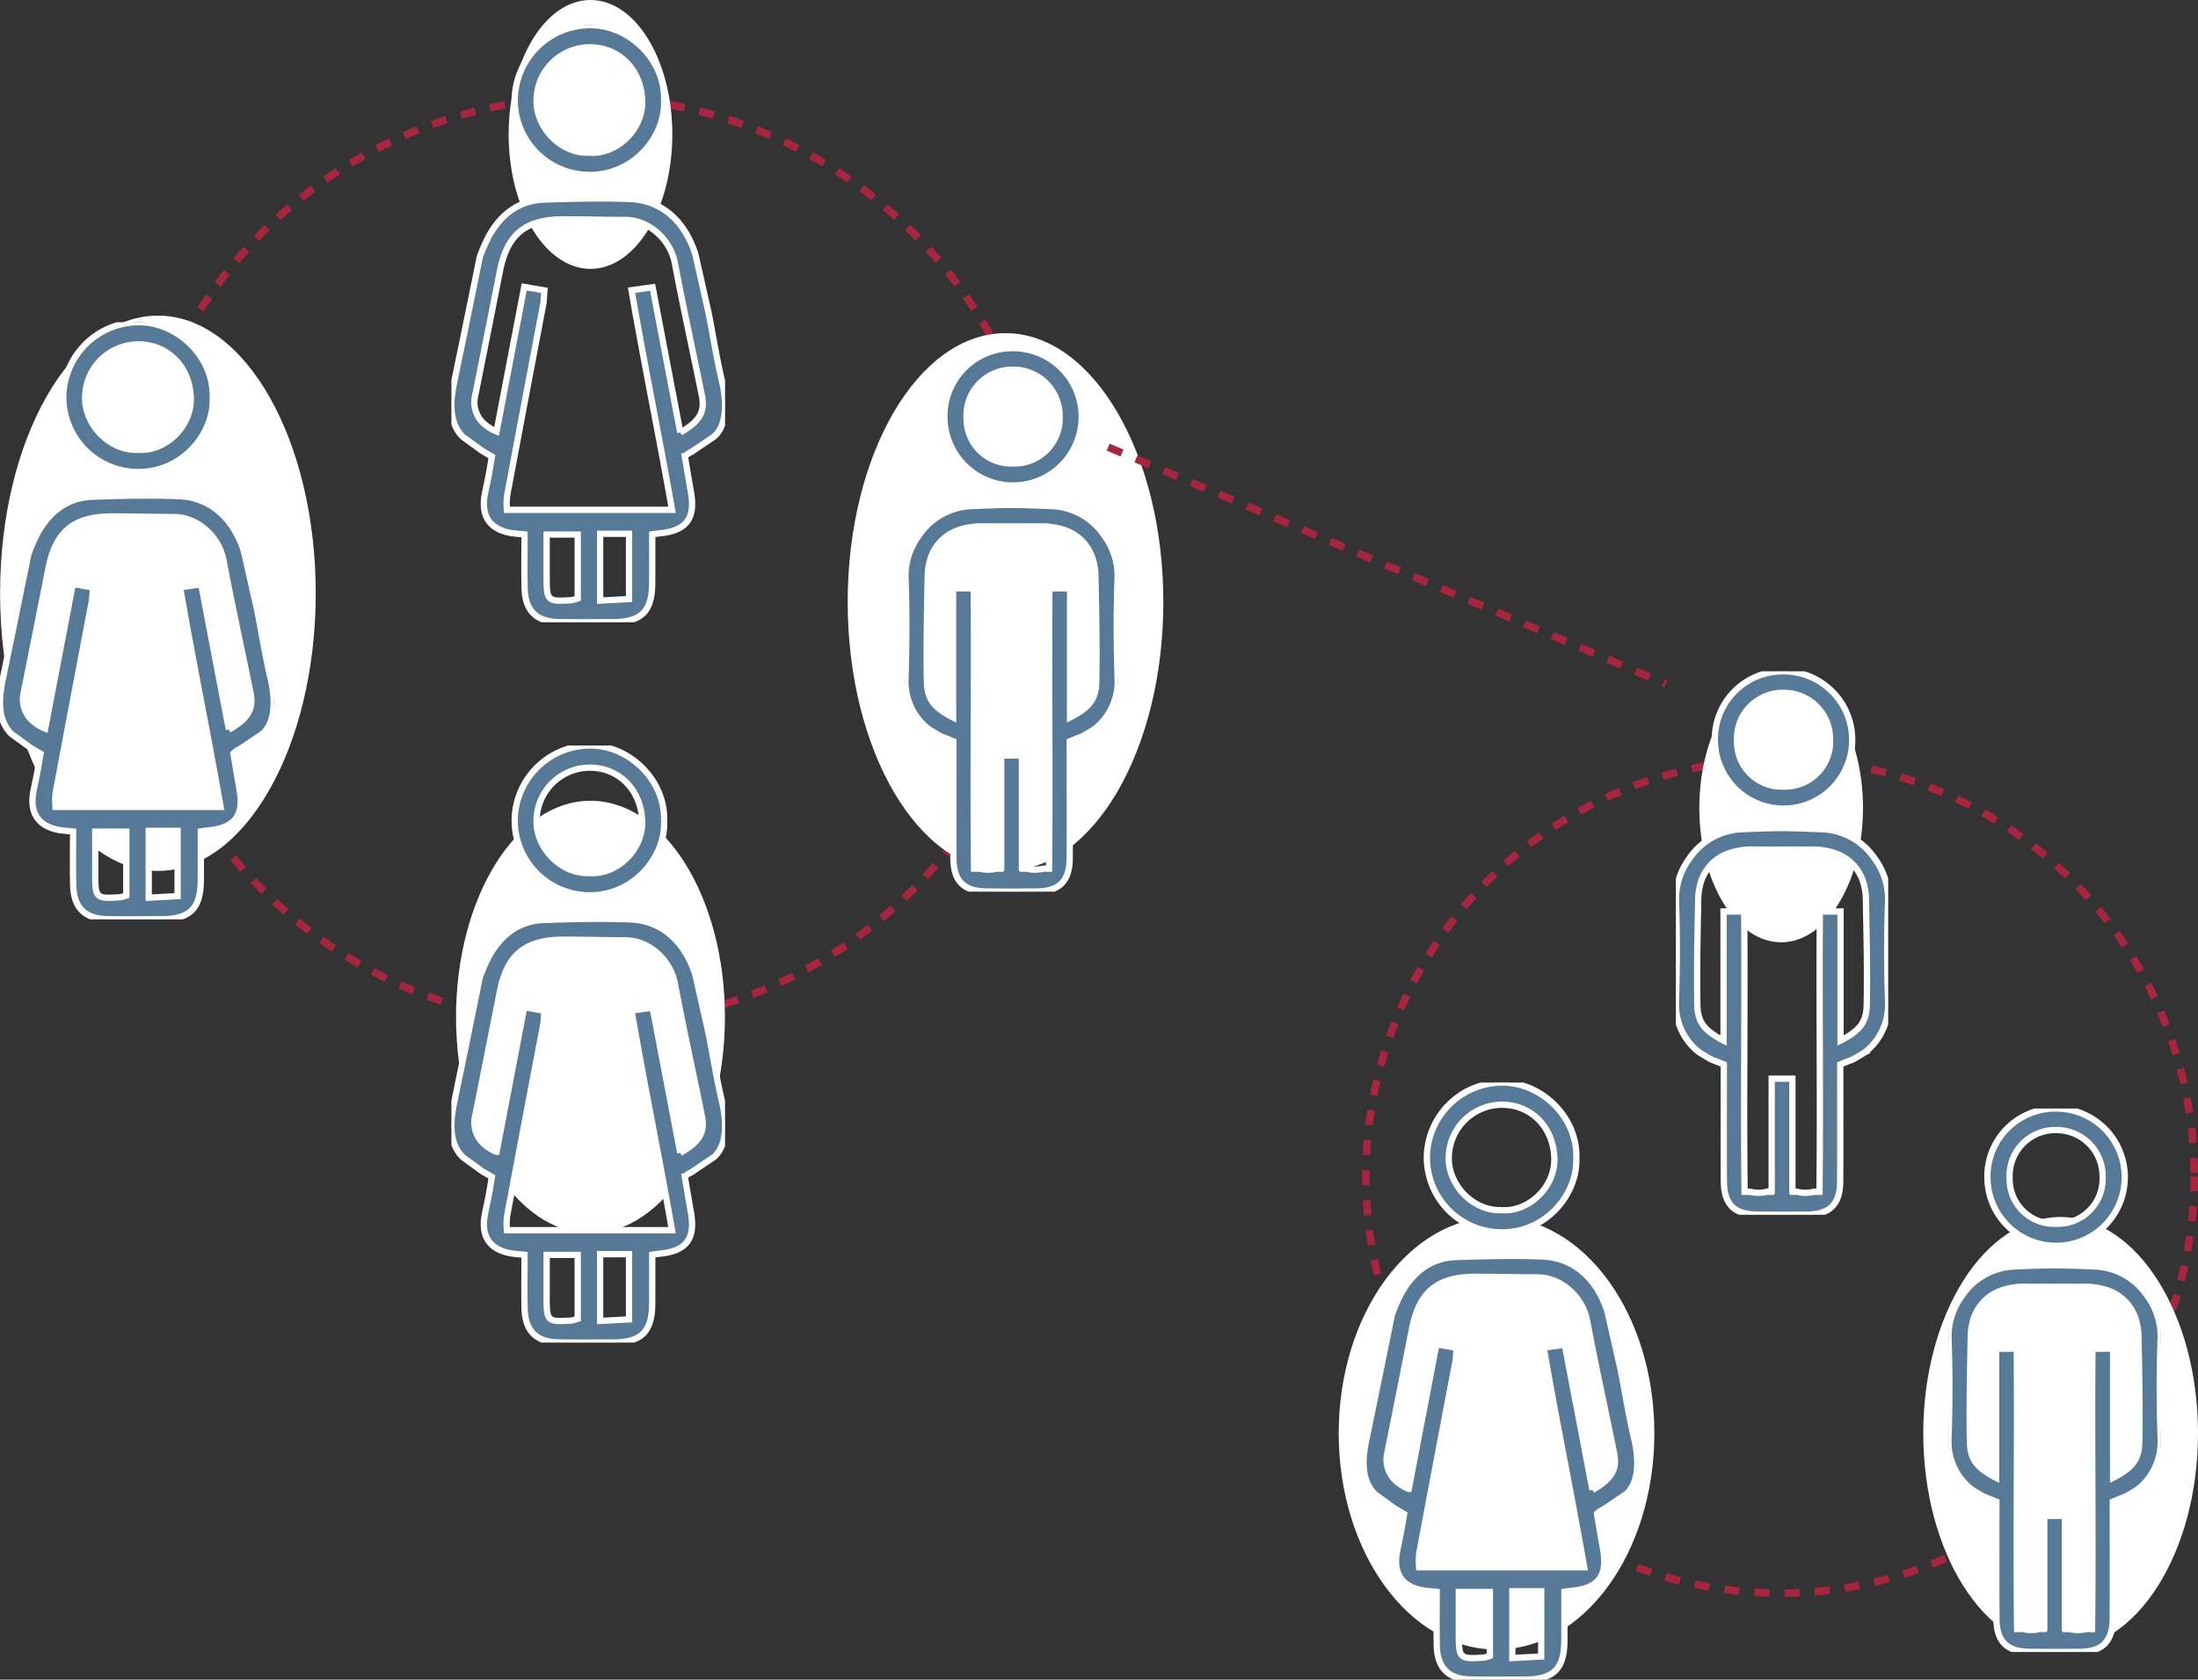 <svg xmlns="http://www.w3.org/2000/svg" xmlns:xlink="http://www.w3.org/1999/xlink" width="437.324" height="334.223" viewBox="0 0 437.324 334.223">
  <rect x="0" y="0" width="437.324" height="334.223" fill="#333333" stroke="none"/>
  <defs>
    <clipPath id="clip-path">
      <rect id="Rectangle_38" data-name="Rectangle 38" width="42.241" height="108.146" fill="#557996" stroke="#fff" stroke-width="1.25"/>
    </clipPath>
    <clipPath id="clip-path-2">
      <rect id="Rectangle_39" data-name="Rectangle 39" width="54.447" height="118.811" fill="#557996" stroke="#fff" stroke-width="1.25"/>
    </clipPath>
  </defs>
  <g id="Group_138" data-name="Group 138" transform="translate(-397.985 -423)">
    <g id="Group_137" data-name="Group 137" transform="translate(397.985 423)">
      <g id="Ellipse_18" data-name="Ellipse 18" transform="translate(24.441 18.609)" fill="none" stroke="#a9253f" stroke-width="1.5" stroke-dasharray="3">
        <ellipse cx="92.463" cy="93.044" rx="92.463" ry="93.044" stroke="none"/>
        <ellipse cx="92.463" cy="93.044" rx="91.713" ry="92.294" fill="none"/>
      </g>
      <ellipse id="Ellipse_19" data-name="Ellipse 19" cx="26.75" cy="43.033" rx="26.75" ry="43.033" transform="translate(90.735 159.338)" fill="#fff"/>
      <ellipse id="Ellipse_20" data-name="Ellipse 20" cx="31.402" cy="55.245" rx="31.402" ry="55.245" transform="translate(0.017 62.805)" fill="#fff"/>
      <ellipse id="Ellipse_21" data-name="Ellipse 21" cx="31.402" cy="53.5" rx="31.402" ry="53.5" transform="translate(168.66 66.294)" fill="#fff"/>
      <g id="Group_128" data-name="Group 128" transform="translate(180.146 69.277)">
        <g id="Group_127" data-name="Group 127" transform="translate(0 0)" clip-path="url(#clip-path)">
          <path id="Path_151" data-name="Path 151" d="M42.233,63.785a13.656,13.656,0,0,0-2.647-8.307,13.245,13.245,0,0,0-9.874-5.844q-4.255-.208-8.535-.278a.343.343,0,0,1-.114,0q-4.274.066-8.535.278a13.245,13.245,0,0,0-9.874,5.844A13.656,13.656,0,0,0,.007,63.785c.246,6.728.227,13.475,0,20.2a12.048,12.048,0,0,0,2.382,7.726,11.7,11.7,0,0,0,2.2,2.236c.013.006.025.019.038.025.714.467,1.472.91,2.274,1.371.3.139.6.259.91.373.486.171.954.385,1.725.7v3.045c0,6.734-.025,13.469.013,20.21.019,3.683,1.352,5.717,4.252,6.374.114.025.227.051.347.07a.9.9,0,0,1,.126.025c.253.038.512.07.783.095.139.013.284.025.43.032l.278.019c.1,0,.2.006.3.006.291.006.575.006.865.006H17.2q1.744.019,3.487.019h.859q1.744,0,3.487-.019h.272c.291,0,.575,0,.865-.006.1,0,.2-.006.3-.006s.19-.006.278-.019c.145-.006.291-.019.43-.032.272-.025.531-.057.783-.095a.745.745,0,0,0,.126-.025c.12-.019.234-.044.347-.07,2.9-.657,4.233-2.691,4.252-6.374.038-6.741.013-13.475.013-20.21V96.421c.771-.316,1.238-.531,1.725-.7.31-.114.613-.234.91-.373.8-.461,1.56-.9,2.274-1.371.013-.006.025-.019.038-.025a11.7,11.7,0,0,0,2.2-2.236,12.048,12.048,0,0,0,2.382-7.726c-.227-6.728-.246-13.475,0-20.2m-13.582,2.18c-.158,18.63.139,37.1-.076,55.777H27.419a6.734,6.734,0,0,1-3.285,0H23.35v-.12c-.057-.006-.114-.019-.171-.025V99.232H19.061V121.6c-.057.006-.114.019-.171.025v.12h-.783a6.734,6.734,0,0,1-3.285,0H13.666c-.215-18.674.082-37.147-.076-55.777H9.484V91.67c-.051-.025-.1-.057-.152-.082-3.677-1.958-5-3.557-5.06-7.082-.126-7.025.032-14.056.171-21.081v-.057a10.285,10.285,0,0,1,.284-2.249v-.006a8.817,8.817,0,0,1,5.85-6.741,11.3,11.3,0,0,1,2.211-.537,11.173,11.173,0,0,1,2.255-.19c.556.006,1.106.013,1.661.013h.284c1.263-.006,2.533-.006,3.8,0h.67c1.263-.006,2.533-.006,3.8,0,.095.006.19,0,.284,0,.556,0,1.106-.006,1.661-.013a11.173,11.173,0,0,1,2.255.19,11.3,11.3,0,0,1,2.211.537,8.817,8.817,0,0,1,5.85,6.741v.006a10.285,10.285,0,0,1,.284,2.249v.057c.139,7.025.3,14.056.171,21.081-.063,3.525-1.384,5.123-5.06,7.082-.051.025-.1.057-.152.082V65.965Z" transform="translate(0 -18.176)" fill="#557996" stroke="#fff" stroke-width="1.25"/>
          <path id="Path_152" data-name="Path 152" d="M23.062,0A13.515,13.515,0,0,0,9.524,13.938,13.664,13.664,0,1,0,23.062,0m.14,22.932a8.866,8.866,0,0,1-9.261-9.015A9.1,9.1,0,0,1,23.3,4.291a9.167,9.167,0,0,1,9.141,9.255A8.957,8.957,0,0,1,23.2,22.934" transform="translate(-1.767 0)" fill="#557996" stroke="#fff" stroke-width="1.25"/>
        </g>
      </g>
      <g id="Group_130" data-name="Group 130" transform="translate(0 64.117)">
        <g id="Group_129" data-name="Group 129" transform="translate(0 0)" clip-path="url(#clip-path-2)">
          <path id="Path_153" data-name="Path 153" d="M52.2,102.022c2.764-2.324,2.552-7.227,1.636-11.081-1.061-4.473-1.769-9.034-2.66-13.545L48.545,65.716l-.006-.006V65.7c-2.154-6.728-6.76-10.759-13.033-11-5.673-.221-11.365-.069-17.038.114-5.073.171-8.623,2.963-11.011,7.265a35.4,35.4,0,0,0-1.813,4.157v.006l-2.445,12-.36,1.769c-.512,2.533-1.042,5.067-1.567,7.6L.33,92.2.077,93.986c-.227,2.773-.074,5.782,2.2,8.042L6.1,104.8c.613.36,1.289.758,1.958,1.15-.246,1.421-.436,2.66-.67,3.892s-.531,2.47-.758,3.708c-.777,4.3,1.068,6.93,5.345,7.625.79.126,1.592.164,2.571.265,0,3.677-.057,7.139.013,10.6.082,4.549,2.293,6.766,6.8,6.842,3.582.063,7.158.025,10.74.013,5.692-.019,7.827-2.116,7.853-7.739.013-3.235.006-6.469.006-9.735.752-.1,1.15-.171,1.56-.208,5.262-.524,7.082-2.988,6.128-8.263-.423-2.35-.8-4.707-1.207-7.044a4.26,4.26,0,0,1,1.289-.872ZM25.132,134.184a7.911,7.911,0,0,1-1.232.341c-4.8.31-4.953.171-4.953-4.624v-8.434h6.185Zm10.209.114c-1.87.1-3.683.2-5.749.31V121.316h5.749Zm10.2-33.141c-1.87-9.786-3.67-19.237-5.509-28.89-1.459.2-2.66.366-4.195.581,2.514,14.675,5.49,28.991,8.055,43.7H11.044a15.248,15.248,0,0,1,.025-2.748q3.563-19.047,7.189-38.075c.152-.821.145-1.661.246-2.837-1.245-.221-2.42-.423-4.018-.7-1.845,9.659-3.67,19.186-5.5,28.776a8.324,8.324,0,0,1-2.957-2,5.759,5.759,0,0,1-1.276-5.288Q5.33,90.812,5.9,87.94q1.886-9.429,3.74-18.864c1.453-7.36,5.06-10.335,12.685-10.329,4.1,0,8.206.114,12.306.126,4.827.013,8.977,4.043,9.836,8.6.979,5.237,2.066,10.449,3.159,15.667.745,3.582,1.5,7.164,2.224,10.752.569,2.8-.284,4.681-3.127,6.545-.36.24-.758.48-1.188.72" transform="translate(0 -20.102)" fill="#557996" stroke="#fff" stroke-width="1.25"/>
          <path id="Path_154" data-name="Path 154" d="M46.9,15.184c.255,7-6.091,14.895-15.232,14.615A14.9,14.9,0,0,1,17.174,14.681,15.052,15.052,0,0,1,32.5,0c7.674.159,14.754,7.045,14.4,15.18m-14.835,10.2c5.152.413,10.544-4.357,10.471-10.165C42.459,9.149,38.186,4.5,32.268,4.41a10.613,10.613,0,0,0-10.738,10.4c-.187,5.526,4.846,10.841,10.535,10.57" transform="translate(-4.581 0)" fill="#557996" stroke="#fff" stroke-width="1.25"/>
        </g>
      </g>
      <ellipse id="Ellipse_22" data-name="Ellipse 22" cx="16.283" cy="26.75" rx="16.283" ry="26.75" transform="translate(101.203)" fill="#fff"/>
      <g id="Group_131" data-name="Group 131" transform="translate(89.814 148.34)">
        <g id="Group_129-2" data-name="Group 129" transform="translate(0 0)" clip-path="url(#clip-path-2)">
          <path id="Path_153-2" data-name="Path 153" d="M52.2,102.022c2.764-2.324,2.552-7.227,1.636-11.081-1.061-4.473-1.769-9.034-2.66-13.545L48.545,65.716l-.006-.006V65.7c-2.154-6.728-6.76-10.759-13.033-11-5.673-.221-11.365-.069-17.038.114-5.073.171-8.623,2.963-11.011,7.265a35.4,35.4,0,0,0-1.813,4.157v.006l-2.445,12-.36,1.769c-.512,2.533-1.042,5.067-1.567,7.6L.33,92.2.077,93.986c-.227,2.773-.074,5.782,2.2,8.042L6.1,104.8c.613.36,1.289.758,1.958,1.15-.246,1.421-.436,2.66-.67,3.892s-.531,2.47-.758,3.708c-.777,4.3,1.068,6.93,5.345,7.625.79.126,1.592.164,2.571.265,0,3.677-.057,7.139.013,10.6.082,4.549,2.293,6.766,6.8,6.842,3.582.063,7.158.025,10.74.013,5.692-.019,7.827-2.116,7.853-7.739.013-3.235.006-6.469.006-9.735.752-.1,1.15-.171,1.56-.208,5.262-.524,7.082-2.988,6.128-8.263-.423-2.35-.8-4.707-1.207-7.044a4.26,4.26,0,0,1,1.289-.872ZM25.132,134.184a7.911,7.911,0,0,1-1.232.341c-4.8.31-4.953.171-4.953-4.624v-8.434h6.185Zm10.209.114c-1.87.1-3.683.2-5.749.31V121.316h5.749Zm10.2-33.141c-1.87-9.786-3.67-19.237-5.509-28.89-1.459.2-2.66.366-4.195.581,2.514,14.675,5.49,28.991,8.055,43.7H11.044a15.248,15.248,0,0,1,.025-2.748q3.563-19.047,7.189-38.075c.152-.821.145-1.661.246-2.837-1.245-.221-2.42-.423-4.018-.7-1.845,9.659-3.67,19.186-5.5,28.776a8.324,8.324,0,0,1-2.957-2,5.759,5.759,0,0,1-1.276-5.288Q5.33,90.812,5.9,87.94q1.886-9.429,3.74-18.864c1.453-7.36,5.06-10.335,12.685-10.329,4.1,0,8.206.114,12.306.126,4.827.013,8.977,4.043,9.836,8.6.979,5.237,2.066,10.449,3.159,15.667.745,3.582,1.5,7.164,2.224,10.752.569,2.8-.284,4.681-3.127,6.545-.36.24-.758.48-1.188.72" transform="translate(0 -20.102)" fill="#557996" stroke="#fff" stroke-width="1.25"/>
          <path id="Path_154-2" data-name="Path 154" d="M46.9,15.184c.255,7-6.091,14.895-15.232,14.615A14.9,14.9,0,0,1,17.174,14.681,15.052,15.052,0,0,1,32.5,0c7.674.159,14.754,7.045,14.4,15.18m-14.835,10.2c5.152.413,10.544-4.357,10.471-10.165C42.459,9.149,38.186,4.5,32.268,4.41a10.613,10.613,0,0,0-10.738,10.4c-.187,5.526,4.846,10.841,10.535,10.57" transform="translate(-4.581 0)" fill="#557996" stroke="#fff" stroke-width="1.25"/>
        </g>
      </g>
      <g id="Group_132" data-name="Group 132" transform="translate(89.815 5.002)">
        <g id="Group_129-3" data-name="Group 129" transform="translate(0)" clip-path="url(#clip-path-2)">
          <path id="Path_153-3" data-name="Path 153" d="M52.2,102.022c2.764-2.324,2.552-7.227,1.636-11.081-1.061-4.473-1.769-9.034-2.66-13.545L48.545,65.716l-.006-.006V65.7c-2.154-6.728-6.76-10.759-13.033-11-5.673-.221-11.365-.069-17.038.114-5.073.171-8.623,2.963-11.011,7.265a35.4,35.4,0,0,0-1.813,4.157v.006l-2.445,12-.36,1.769c-.512,2.533-1.042,5.067-1.567,7.6L.33,92.2.077,93.986c-.227,2.773-.074,5.782,2.2,8.042L6.1,104.8c.613.36,1.289.758,1.958,1.15-.246,1.421-.436,2.66-.67,3.892s-.531,2.47-.758,3.708c-.777,4.3,1.068,6.93,5.345,7.625.79.126,1.592.164,2.571.265,0,3.677-.057,7.139.013,10.6.082,4.549,2.293,6.766,6.8,6.842,3.582.063,7.158.025,10.74.013,5.692-.019,7.827-2.116,7.853-7.739.013-3.235.006-6.469.006-9.735.752-.1,1.15-.171,1.56-.208,5.262-.524,7.082-2.988,6.128-8.263-.423-2.35-.8-4.707-1.207-7.044a4.26,4.26,0,0,1,1.289-.872ZM25.132,134.184a7.911,7.911,0,0,1-1.232.341c-4.8.31-4.953.171-4.953-4.624v-8.434h6.185Zm10.209.114c-1.87.1-3.683.2-5.749.31V121.316h5.749Zm10.2-33.141c-1.87-9.786-3.67-19.237-5.509-28.89-1.459.2-2.66.366-4.195.581,2.514,14.675,5.49,28.991,8.055,43.7H11.044a15.248,15.248,0,0,1,.025-2.748q3.563-19.047,7.189-38.075c.152-.821.145-1.661.246-2.837-1.245-.221-2.42-.423-4.018-.7-1.845,9.659-3.67,19.186-5.5,28.776a8.324,8.324,0,0,1-2.957-2,5.759,5.759,0,0,1-1.276-5.288Q5.33,90.812,5.9,87.94q1.886-9.429,3.74-18.864c1.453-7.36,5.06-10.335,12.685-10.329,4.1,0,8.206.114,12.306.126,4.827.013,8.977,4.043,9.836,8.6.979,5.237,2.066,10.449,3.159,15.667.745,3.582,1.5,7.164,2.224,10.752.569,2.8-.284,4.681-3.127,6.545-.36.24-.758.48-1.188.72" transform="translate(0 -20.102)" fill="#557996" stroke="#fff" stroke-width="1.25"/>
          <path id="Path_154-3" data-name="Path 154" d="M46.9,15.184c.255,7-6.091,14.895-15.232,14.615A14.9,14.9,0,0,1,17.174,14.681,15.052,15.052,0,0,1,32.5,0c7.674.159,14.754,7.045,14.4,15.18m-14.835,10.2c5.152.413,10.544-4.357,10.471-10.165C42.459,9.149,38.186,4.5,32.268,4.41a10.613,10.613,0,0,0-10.738,10.4c-.187,5.526,4.846,10.841,10.535,10.57" transform="translate(-4.581 0)" fill="#557996" stroke="#fff" stroke-width="1.25"/>
        </g>
      </g>
    </g>
    <g id="Group_136" data-name="Group 136" transform="translate(664.341 556.576)">
      <g id="Ellipse_14" data-name="Ellipse 14" transform="translate(4.652 16.705)" fill="none" stroke="#a9253f" stroke-width="1.5" stroke-dasharray="3">
        <ellipse cx="83.158" cy="83.74" rx="83.158" ry="83.74" stroke="none"/>
        <ellipse cx="83.158" cy="83.74" rx="82.408" ry="82.99" fill="none"/>
      </g>
      <ellipse id="Ellipse_15" data-name="Ellipse 15" cx="16.283" cy="26.75" rx="16.283" ry="26.75" transform="translate(71.75 0.423)" fill="#fff"/>
      <ellipse id="Ellipse_16" data-name="Ellipse 16" cx="31.402" cy="43.033" rx="31.402" ry="43.033" transform="translate(0 108.586)" fill="#fff"/>
      <ellipse id="Ellipse_17" data-name="Ellipse 17" cx="27.332" cy="43.033" rx="27.332" ry="43.033" transform="translate(116.305 108.586)" fill="#fff"/>
      <g id="Group_134" data-name="Group 134" transform="translate(121.316 86.997)">
        <g id="Group_127-2" data-name="Group 127" transform="translate(0 0)" clip-path="url(#clip-path)">
          <path id="Path_151-2" data-name="Path 151" d="M42.233,63.785a13.656,13.656,0,0,0-2.647-8.307,13.245,13.245,0,0,0-9.874-5.844q-4.255-.208-8.535-.278a.343.343,0,0,1-.114,0q-4.274.066-8.535.278a13.245,13.245,0,0,0-9.874,5.844A13.656,13.656,0,0,0,.007,63.785c.246,6.728.227,13.475,0,20.2a12.048,12.048,0,0,0,2.382,7.726,11.7,11.7,0,0,0,2.2,2.236c.013.006.025.019.038.025.714.467,1.472.91,2.274,1.371.3.139.6.259.91.373.486.171.954.385,1.725.7v3.045c0,6.734-.025,13.469.013,20.21.019,3.683,1.352,5.717,4.252,6.374.114.025.227.051.347.07a.9.9,0,0,1,.126.025c.253.038.512.07.783.095.139.013.284.025.43.032l.278.019c.1,0,.2.006.3.006.291.006.575.006.865.006H17.2q1.744.019,3.487.019h.859q1.744,0,3.487-.019h.272c.291,0,.575,0,.865-.006.1,0,.2-.006.3-.006s.19-.006.278-.019c.145-.006.291-.019.43-.032.272-.025.531-.057.783-.095a.745.745,0,0,0,.126-.025c.12-.019.234-.044.347-.07,2.9-.657,4.233-2.691,4.252-6.374.038-6.741.013-13.475.013-20.21V96.421c.771-.316,1.238-.531,1.725-.7.31-.114.613-.234.91-.373.8-.461,1.56-.9,2.274-1.371.013-.006.025-.019.038-.025a11.7,11.7,0,0,0,2.2-2.236,12.048,12.048,0,0,0,2.382-7.726c-.227-6.728-.246-13.475,0-20.2m-13.582,2.18c-.158,18.63.139,37.1-.076,55.777H27.419a6.734,6.734,0,0,1-3.285,0H23.35v-.12c-.057-.006-.114-.019-.171-.025V99.232H19.061V121.6c-.057.006-.114.019-.171.025v.12h-.783a6.734,6.734,0,0,1-3.285,0H13.666c-.215-18.674.082-37.147-.076-55.777H9.484V91.67c-.051-.025-.1-.057-.152-.082-3.677-1.958-5-3.557-5.06-7.082-.126-7.025.032-14.056.171-21.081v-.057a10.285,10.285,0,0,1,.284-2.249v-.006a8.817,8.817,0,0,1,5.85-6.741,11.3,11.3,0,0,1,2.211-.537,11.173,11.173,0,0,1,2.255-.19c.556.006,1.106.013,1.661.013h.284c1.263-.006,2.533-.006,3.8,0h.67c1.263-.006,2.533-.006,3.8,0,.095.006.19,0,.284,0,.556,0,1.106-.006,1.661-.013a11.173,11.173,0,0,1,2.255.19,11.3,11.3,0,0,1,2.211.537,8.817,8.817,0,0,1,5.85,6.741v.006a10.285,10.285,0,0,1,.284,2.249v.057c.139,7.025.3,14.056.171,21.081-.063,3.525-1.384,5.123-5.06,7.082-.051.025-.1.057-.152.082V65.965Z" transform="translate(0 -18.176)" fill="#557996" stroke="#fff" stroke-width="1.25"/>
          <path id="Path_152-2" data-name="Path 152" d="M23.062,0A13.515,13.515,0,0,0,9.524,13.938,13.664,13.664,0,1,0,23.062,0m.14,22.932a8.866,8.866,0,0,1-9.261-9.015A9.1,9.1,0,0,1,23.3,4.291a9.167,9.167,0,0,1,9.141,9.255A8.957,8.957,0,0,1,23.2,22.934" transform="translate(-1.767 0)" fill="#557996" stroke="#fff" stroke-width="1.25"/>
        </g>
      </g>
      <g id="Group_135" data-name="Group 135" transform="translate(67.086 0)">
        <g id="Group_127-3" data-name="Group 127" transform="translate(0 0)" clip-path="url(#clip-path)">
          <path id="Path_151-3" data-name="Path 151" d="M42.233,63.785a13.656,13.656,0,0,0-2.647-8.307,13.245,13.245,0,0,0-9.874-5.844q-4.255-.208-8.535-.278a.343.343,0,0,1-.114,0q-4.274.066-8.535.278a13.245,13.245,0,0,0-9.874,5.844A13.656,13.656,0,0,0,.007,63.785c.246,6.728.227,13.475,0,20.2a12.048,12.048,0,0,0,2.382,7.726,11.7,11.7,0,0,0,2.2,2.236c.013.006.025.019.038.025.714.467,1.472.91,2.274,1.371.3.139.6.259.91.373.486.171.954.385,1.725.7v3.045c0,6.734-.025,13.469.013,20.21.019,3.683,1.352,5.717,4.252,6.374.114.025.227.051.347.07a.9.9,0,0,1,.126.025c.253.038.512.07.783.095.139.013.284.025.43.032l.278.019c.1,0,.2.006.3.006.291.006.575.006.865.006H17.2q1.744.019,3.487.019h.859q1.744,0,3.487-.019h.272c.291,0,.575,0,.865-.006.1,0,.2-.006.3-.006s.19-.006.278-.019c.145-.006.291-.019.43-.032.272-.025.531-.057.783-.095a.745.745,0,0,0,.126-.025c.12-.019.234-.044.347-.07,2.9-.657,4.233-2.691,4.252-6.374.038-6.741.013-13.475.013-20.21V96.421c.771-.316,1.238-.531,1.725-.7.31-.114.613-.234.91-.373.8-.461,1.56-.9,2.274-1.371.013-.006.025-.019.038-.025a11.7,11.7,0,0,0,2.2-2.236,12.048,12.048,0,0,0,2.382-7.726c-.227-6.728-.246-13.475,0-20.2m-13.582,2.18c-.158,18.63.139,37.1-.076,55.777H27.419a6.734,6.734,0,0,1-3.285,0H23.35v-.12c-.057-.006-.114-.019-.171-.025V99.232H19.061V121.6c-.057.006-.114.019-.171.025v.12h-.783a6.734,6.734,0,0,1-3.285,0H13.666c-.215-18.674.082-37.147-.076-55.777H9.484V91.67c-.051-.025-.1-.057-.152-.082-3.677-1.958-5-3.557-5.06-7.082-.126-7.025.032-14.056.171-21.081v-.057a10.285,10.285,0,0,1,.284-2.249v-.006a8.817,8.817,0,0,1,5.85-6.741,11.3,11.3,0,0,1,2.211-.537,11.173,11.173,0,0,1,2.255-.19c.556.006,1.106.013,1.661.013h.284c1.263-.006,2.533-.006,3.8,0h.67c1.263-.006,2.533-.006,3.8,0,.095.006.19,0,.284,0,.556,0,1.106-.006,1.661-.013a11.173,11.173,0,0,1,2.255.19,11.3,11.3,0,0,1,2.211.537,8.817,8.817,0,0,1,5.85,6.741v.006a10.285,10.285,0,0,1,.284,2.249v.057c.139,7.025.3,14.056.171,21.081-.063,3.525-1.384,5.123-5.06,7.082-.051.025-.1.057-.152.082V65.965Z" transform="translate(0 -18.176)" fill="#557996" stroke="#fff" stroke-width="1.25"/>
          <path id="Path_152-3" data-name="Path 152" d="M23.062,0A13.515,13.515,0,0,0,9.524,13.938,13.664,13.664,0,1,0,23.062,0m.14,22.932a8.866,8.866,0,0,1-9.261-9.015A9.1,9.1,0,0,1,23.3,4.291a9.167,9.167,0,0,1,9.141,9.255A8.957,8.957,0,0,1,23.2,22.934" transform="translate(-1.767 0)" fill="#557996" stroke="#fff" stroke-width="1.25"/>
        </g>
      </g>
      <g id="Group_133" data-name="Group 133" transform="translate(4.95 81.836)">
        <g id="Group_129-4" data-name="Group 129" transform="translate(0 0)" clip-path="url(#clip-path-2)">
          <path id="Path_153-4" data-name="Path 153" d="M52.2,102.022c2.764-2.324,2.552-7.227,1.636-11.081-1.061-4.473-1.769-9.034-2.66-13.545L48.545,65.716l-.006-.006V65.7c-2.154-6.728-6.76-10.759-13.033-11-5.673-.221-11.365-.069-17.038.114-5.073.171-8.623,2.963-11.011,7.265a35.4,35.4,0,0,0-1.813,4.157v.006l-2.445,12-.36,1.769c-.512,2.533-1.042,5.067-1.567,7.6L.33,92.2.077,93.986c-.227,2.773-.074,5.782,2.2,8.042L6.1,104.8c.613.36,1.289.758,1.958,1.15-.246,1.421-.436,2.66-.67,3.892s-.531,2.47-.758,3.708c-.777,4.3,1.068,6.93,5.345,7.625.79.126,1.592.164,2.571.265,0,3.677-.057,7.139.013,10.6.082,4.549,2.293,6.766,6.8,6.842,3.582.063,7.158.025,10.74.013,5.692-.019,7.827-2.116,7.853-7.739.013-3.235.006-6.469.006-9.735.752-.1,1.15-.171,1.56-.208,5.262-.524,7.082-2.988,6.128-8.263-.423-2.35-.8-4.707-1.207-7.044a4.26,4.26,0,0,1,1.289-.872ZM25.132,134.184a7.911,7.911,0,0,1-1.232.341c-4.8.31-4.953.171-4.953-4.624v-8.434h6.185Zm10.209.114c-1.87.1-3.683.2-5.749.31V121.316h5.749Zm10.2-33.141c-1.87-9.786-3.67-19.237-5.509-28.89-1.459.2-2.66.366-4.195.581,2.514,14.675,5.49,28.991,8.055,43.7H11.044a15.248,15.248,0,0,1,.025-2.748q3.563-19.047,7.189-38.075c.152-.821.145-1.661.246-2.837-1.245-.221-2.42-.423-4.018-.7-1.845,9.659-3.67,19.186-5.5,28.776a8.324,8.324,0,0,1-2.957-2,5.759,5.759,0,0,1-1.276-5.288Q5.33,90.812,5.9,87.94q1.886-9.429,3.74-18.864c1.453-7.36,5.06-10.335,12.685-10.329,4.1,0,8.206.114,12.306.126,4.827.013,8.977,4.043,9.836,8.6.979,5.237,2.066,10.449,3.159,15.667.745,3.582,1.5,7.164,2.224,10.752.569,2.8-.284,4.681-3.127,6.545-.36.24-.758.48-1.188.72" transform="translate(0 -20.102)" fill="#557996" stroke="#fff" stroke-width="1.25"/>
          <path id="Path_154-4" data-name="Path 154" d="M46.9,15.184c.255,7-6.091,14.895-15.232,14.615A14.9,14.9,0,0,1,17.174,14.681,15.052,15.052,0,0,1,32.5,0c7.674.159,14.754,7.045,14.4,15.18m-14.835,10.2c5.152.413,10.544-4.357,10.471-10.165C42.459,9.149,38.186,4.5,32.268,4.41a10.613,10.613,0,0,0-10.738,10.4c-.187,5.526,4.846,10.841,10.535,10.57" transform="translate(-4.581 0)" fill="#557996" stroke="#fff" stroke-width="1.25"/>
        </g>
      </g>
    </g>
    <path id="Path_155" data-name="Path 155" d="M0,0H120.568" transform="translate(618.464 511.968) rotate(23)" fill="none" stroke="#a9253f" stroke-width="1.5" stroke-dasharray="3"/>
  </g>
</svg>
